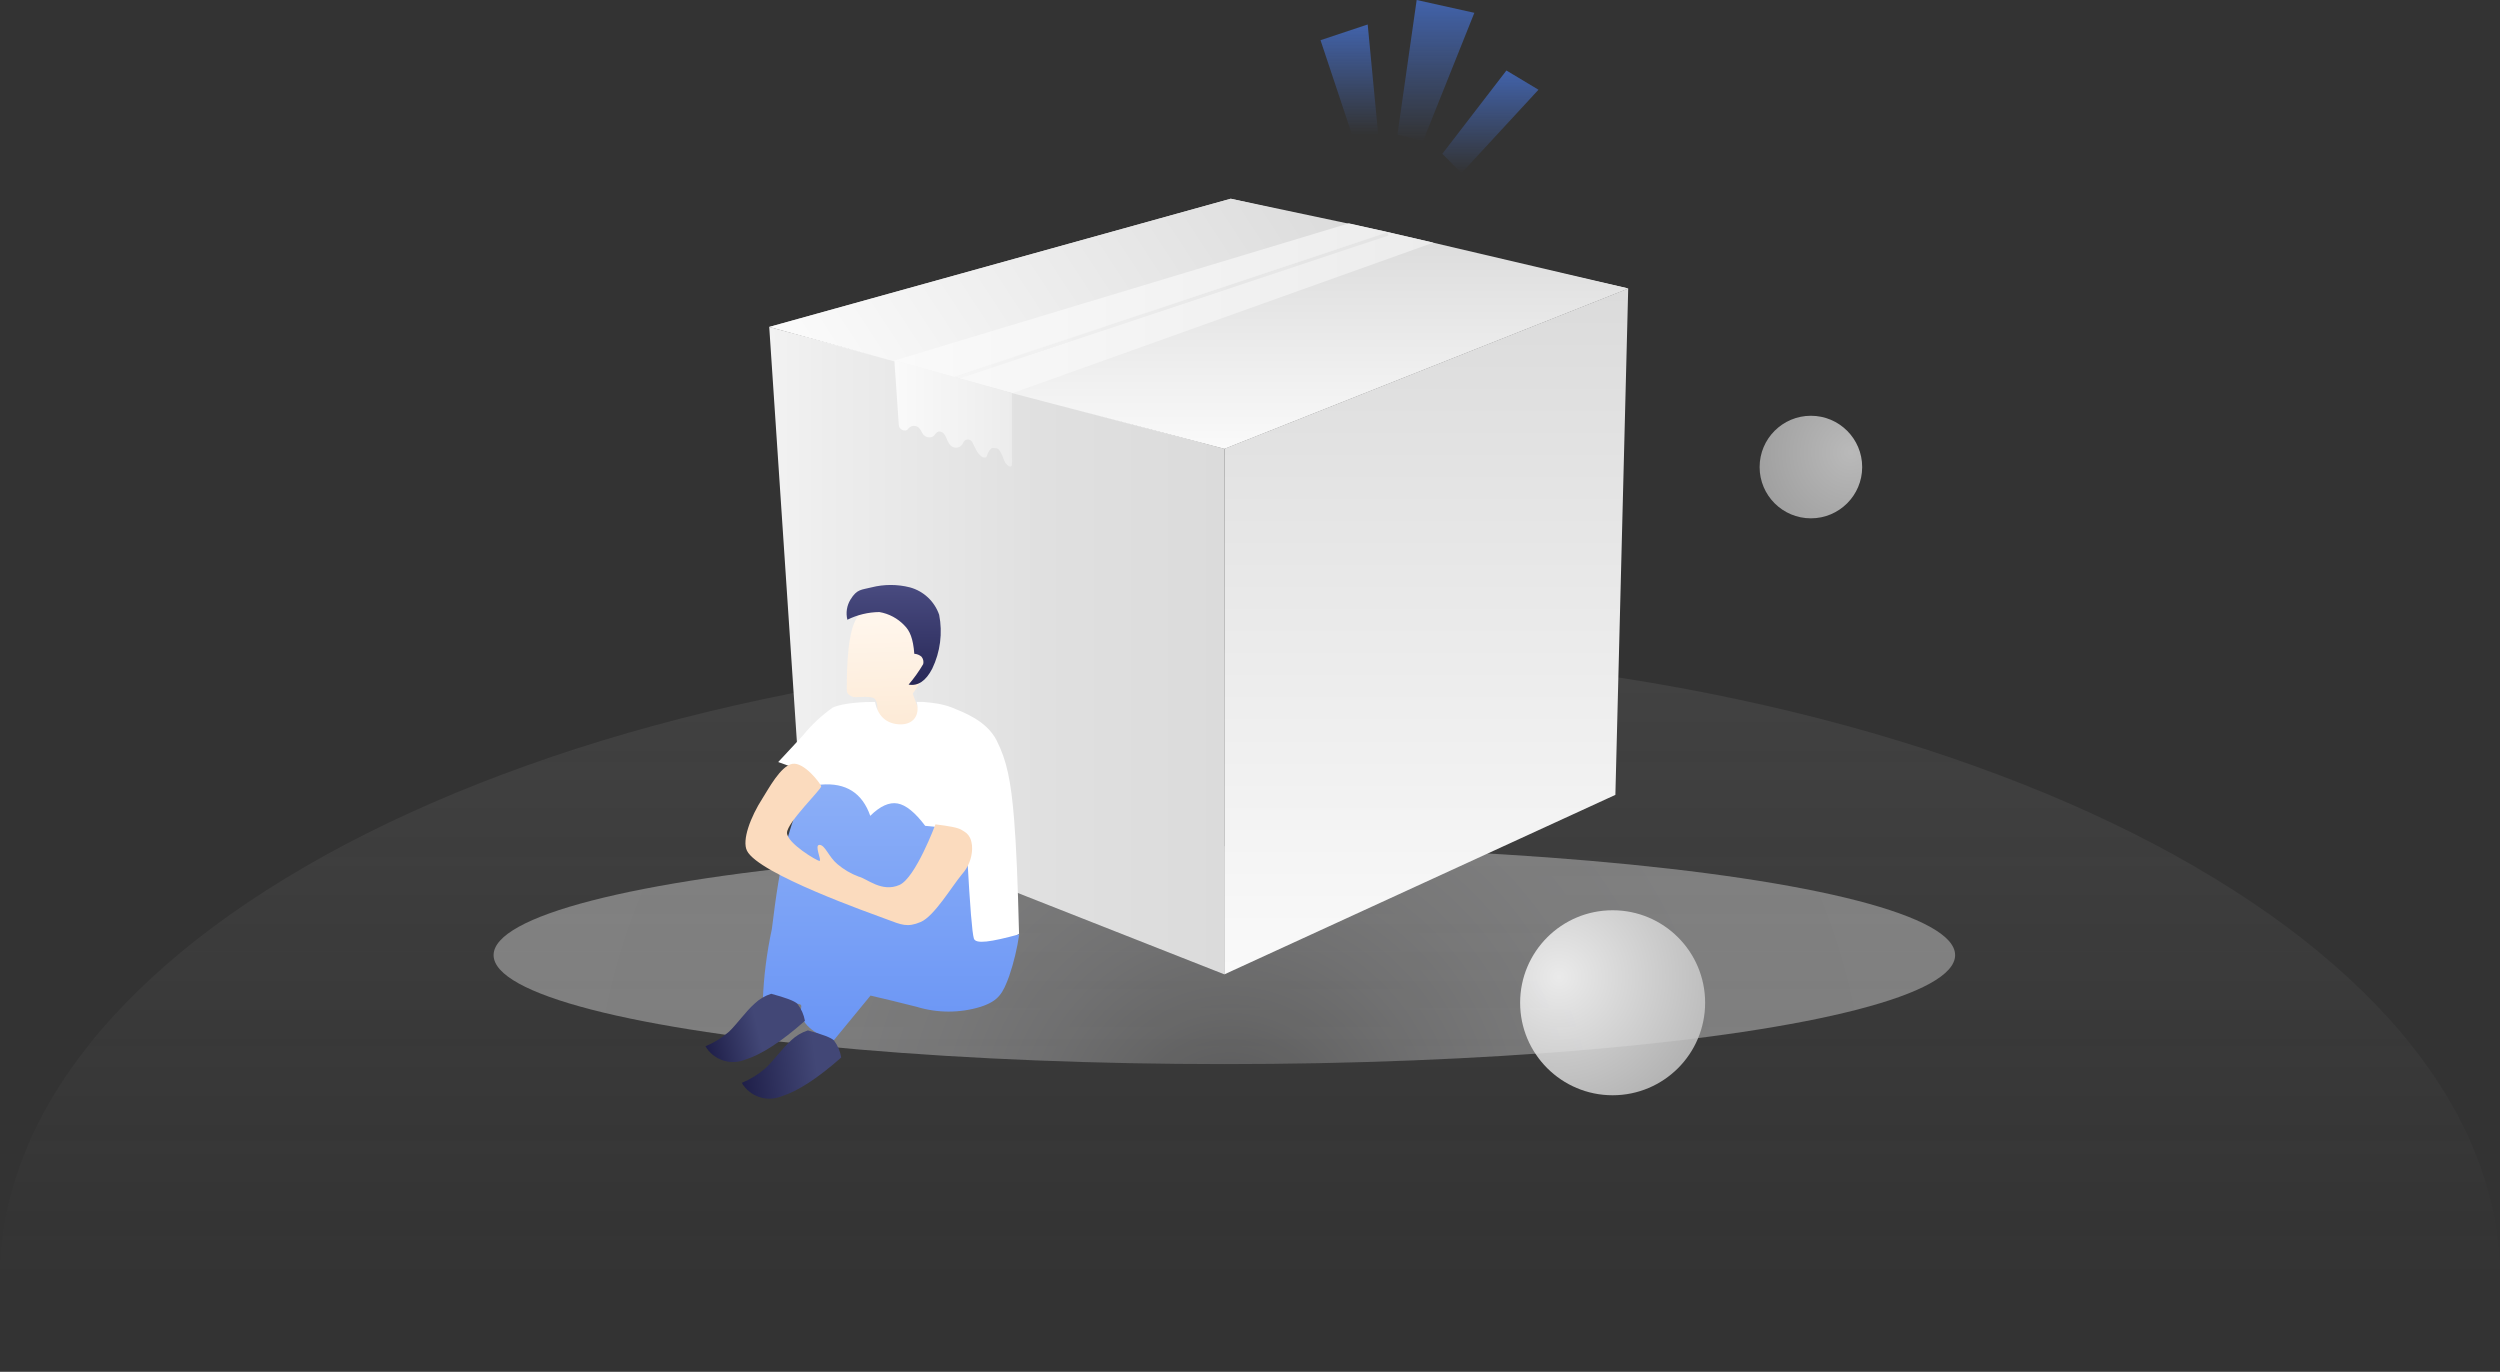 <?xml version="1.0" encoding="UTF-8"?>
<svg width="390px" height="214px" viewBox="0 0 390 214" version="1.1" xmlns="http://www.w3.org/2000/svg" xmlns:xlink="http://www.w3.org/1999/xlink">
    <rect x="0" y="0" width="390" height="214" fill="#333333" stroke="none"/>
    <!-- Generator: Sketch 62 (91390) - https://sketch.com -->
    <title>icon/暂无课程</title>
    <desc>Created with Sketch.</desc>
    <defs>
        <radialGradient cx="50.395%" cy="133.503%" fx="50.395%" fy="133.503%" r="336.912%" gradientTransform="translate(0.504,1.335),scale(0.149,1),translate(-0.504,-1.335)" id="radialGradient-1">
            <stop stop-color="#808083" offset="0%"></stop>
            <stop stop-color="#9A9A9C" offset="7%"></stop>
            <stop stop-color="#B9B9BA" offset="17%"></stop>
            <stop stop-color="#D2D2D4" offset="28%"></stop>
            <stop stop-color="#E6E6E7" offset="40%"></stop>
            <stop stop-color="#F4F4F5" offset="53%"></stop>
            <stop stop-color="#FDFDFD" offset="70%"></stop>
            <stop stop-color="#FFFFFF" offset="99%"></stop>
        </radialGradient>
        <linearGradient x1="50%" y1="-12.832%" x2="50%" y2="87.811%" id="linearGradient-2">
            <stop stop-color="#A8A8A8" stop-opacity="0.15" offset="0%"></stop>
            <stop stop-color="#A8A8A8" stop-opacity="0" offset="100%"></stop>
        </linearGradient>
        <radialGradient cx="21.005%" cy="36.001%" fx="21.005%" fy="36.001%" r="94.595%" id="radialGradient-3">
            <stop stop-color="#FFFFFF" offset="0%"></stop>
            <stop stop-color="#C1C1C1" offset="100%"></stop>
        </radialGradient>
        <radialGradient cx="88.791%" cy="35.688%" fx="88.791%" fy="35.688%" r="94%" id="radialGradient-4">
            <stop stop-color="#FFFFFF" offset="0%"></stop>
            <stop stop-color="#D7D7D7" offset="100%"></stop>
        </radialGradient>
        <linearGradient x1="0%" y1="50%" x2="100%" y2="50%" id="linearGradient-5">
            <stop stop-color="#F2F2F2" offset="0%"></stop>
            <stop stop-color="#EDEDED" offset="13%"></stop>
            <stop stop-color="#E0E0E0" offset="59%"></stop>
            <stop stop-color="#DBDBDB" offset="100%"></stop>
        </linearGradient>
        <linearGradient x1="50%" y1="100%" x2="50%" y2="0%" id="linearGradient-6">
            <stop stop-color="#FAFAFA" offset="0%"></stop>
            <stop stop-color="#DBDBDB" offset="100%"></stop>
        </linearGradient>
        <linearGradient x1="0%" y1="50%" x2="100%" y2="50%" id="linearGradient-7">
            <stop stop-color="#C9C9C9" offset="0%"></stop>
            <stop stop-color="#DADADA" offset="57%"></stop>
            <stop stop-color="#EBEBEB" offset="100%"></stop>
        </linearGradient>
        <linearGradient x1="0%" y1="50%" x2="100%" y2="30.803%" id="linearGradient-8">
            <stop stop-color="#FAFAFA" offset="0%"></stop>
            <stop stop-color="#DBDBDB" offset="100%"></stop>
        </linearGradient>
        <linearGradient x1="50%" y1="100%" x2="50%" y2="0%" id="linearGradient-9">
            <stop stop-color="#FAFAFA" offset="0%"></stop>
            <stop stop-color="#DBDBDB" offset="100%"></stop>
        </linearGradient>
        <linearGradient x1="0%" y1="50.019%" x2="100%" y2="50.019%" id="linearGradient-10">
            <stop stop-color="#FAFAFA" offset="0%"></stop>
            <stop stop-color="#ECECEC" offset="100%"></stop>
        </linearGradient>
        <linearGradient x1="0%" y1="49.904%" x2="100.832%" y2="49.904%" id="linearGradient-11">
            <stop stop-color="#FAFAFA" offset="0%"></stop>
            <stop stop-color="#ECECEC" offset="100%"></stop>
        </linearGradient>
        <linearGradient x1="49.048%" y1="13.471%" x2="50.929%" y2="100.373%" id="linearGradient-12">
            <stop stop-color="#FFF6EC" offset="0%"></stop>
            <stop stop-color="#FDEAD6" offset="100%"></stop>
        </linearGradient>
        <linearGradient x1="50.18%" y1="0.481%" x2="50.18%" y2="100.407%" id="linearGradient-13">
            <stop stop-color="#494B80" offset="0%"></stop>
            <stop stop-color="#272756" offset="100%"></stop>
        </linearGradient>
        <linearGradient x1="50.253%" y1="0.231%" x2="50.253%" y2="98.214%" id="linearGradient-14">
            <stop stop-color="#FFFFFF" offset="0%"></stop>
            <stop stop-color="#FFFFFF" offset="100%"></stop>
        </linearGradient>
        <linearGradient x1="52.011%" y1="-0.472%" x2="52.011%" y2="99.95%" id="linearGradient-15">
            <stop stop-color="#8CAFF7" offset="0%"></stop>
            <stop stop-color="#6A95F5" offset="100%"></stop>
        </linearGradient>
        <linearGradient x1="-1.095%" y1="58.515%" x2="52.771%" y2="49.32%" id="linearGradient-16">
            <stop stop-color="#1F1F49" offset="0%"></stop>
            <stop stop-color="#424776" offset="100%"></stop>
        </linearGradient>
        <linearGradient x1="-1.096%" y1="55.015%" x2="74.855%" y2="47.529%" id="linearGradient-17">
            <stop stop-color="#1F1F49" offset="0%"></stop>
            <stop stop-color="#424776" offset="100%"></stop>
        </linearGradient>
        <linearGradient x1="-0.119%" y1="50%" x2="100.119%" y2="50%" id="linearGradient-18">
            <stop stop-color="#F2F2F2" offset="0%"></stop>
            <stop stop-color="#EDEDED" offset="13%"></stop>
            <stop stop-color="#E0E0E0" offset="59%"></stop>
            <stop stop-color="#DBDBDB" offset="100%"></stop>
        </linearGradient>
        <linearGradient x1="50%" y1="100%" x2="50%" y2="0%" id="linearGradient-19">
            <stop stop-color="#4B82FA" stop-opacity="0" offset="0%"></stop>
            <stop stop-color="#4B82FA" stop-opacity="0.6" offset="100%"></stop>
        </linearGradient>
        <linearGradient x1="50%" y1="100%" x2="50%" y2="0%" id="linearGradient-20">
            <stop stop-color="#4B82FA" stop-opacity="0" offset="0%"></stop>
            <stop stop-color="#4B82FA" stop-opacity="0.6" offset="100%"></stop>
        </linearGradient>
        <linearGradient x1="50%" y1="100%" x2="50%" y2="0%" id="linearGradient-21">
            <stop stop-color="#4B82FA" stop-opacity="0" offset="0%"></stop>
            <stop stop-color="#4B82FA" stop-opacity="0.6" offset="100%"></stop>
        </linearGradient>
    </defs>
    <g id="icon/暂无课程" stroke="none" stroke-width="1" fill="none" fill-rule="evenodd">
        <g id="编组">
            <ellipse id="椭圆形" fill="url(#radialGradient-1)" fill-rule="nonzero" opacity="0.36" style="mix-blend-mode: multiply;" cx="191" cy="149" rx="114" ry="17"></ellipse>
            <path d="M195,101.36 C302.696,101.36 390,145.236 390,199.36 C390,204.335 389.262,209.224 387.839,214 L2.161,214 C0.738,209.224 0,204.335 0,199.36 C0,145.236 87.304,101.36 195,101.36 Z" id="形状结合" fill="url(#linearGradient-2)" fill-rule="nonzero"></path>
            <circle id="椭圆形" fill="url(#radialGradient-3)" fill-rule="nonzero" opacity="0.84" cx="251.57" cy="156.43" r="14.43"></circle>
            <circle id="椭圆形" fill="url(#radialGradient-4)" fill-rule="nonzero" opacity="0.66" cx="282.5" cy="72.86" r="8"></circle>
            <polygon id="路径" fill="url(#linearGradient-5)" fill-rule="nonzero" points="120 51 191 70 191 152 125 126"></polygon>
            <polygon id="路径" fill="url(#linearGradient-6)" fill-rule="nonzero" points="254 45 191 70 191 152 252 124"></polygon>
            <polygon id="路径" fill="url(#linearGradient-7)" fill-rule="nonzero" points="192 31 120 51 191 70 254 45"></polygon>
            <polygon id="路径" fill="url(#linearGradient-8)" fill-rule="nonzero" points="120 51 149 59 215.86 36.05 192 31"></polygon>
            <polygon id="路径" fill="url(#linearGradient-9)" fill-rule="nonzero" points="149 59 191 70 253.98 44.99 215.86 36.05"></polygon>
            <polygon id="路径" fill="url(#linearGradient-10)" fill-rule="nonzero" points="158 61.31 223.6 37.85 210.43 34.84 139.55 56.23"></polygon>
            <path d="M139.55,56.23 C139.561,56.376 139.561,56.524 139.55,56.67 L139.63,57.85 L139.75,59.51 L139.88,61.42 L140.01,63.34 L140.13,65.02 L140.21,66.23 C140.211,66.508 140.336,66.771 140.55,66.947 C140.765,67.123 141.047,67.194 141.32,67.14 C141.402,67.121 141.48,67.088 141.55,67.04 C141.621,66.974 141.685,66.9 141.74,66.82 C141.94,66.583 142.23,66.442 142.54,66.43 C142.85,66.425 143.148,66.544 143.37,66.76 C143.71,67.09 143.82,67.62 144.18,67.93 C144.539,68.24 145.044,68.318 145.48,68.13 C145.9,67.93 145.97,67.38 146.48,67.32 C146.784,67.304 147.075,67.439 147.26,67.68 C147.444,67.919 147.589,68.186 147.69,68.47 C147.8,68.755 147.941,69.026 148.11,69.28 C148.288,69.531 148.545,69.714 148.84,69.8 C149.419,69.948 150.018,69.645 150.24,69.09 C150.336,68.786 150.612,68.575 150.93,68.56 C151.184,68.546 151.428,68.654 151.59,68.85 C151.675,68.964 151.746,69.088 151.8,69.22 C151.93,69.5 152.07,69.77 152.21,70.04 C152.425,70.536 152.771,70.964 153.21,71.28 C153.42,71.39 153.73,71.44 153.88,71.28 C153.922,71.211 153.955,71.137 153.98,71.06 C154.086,70.69 154.274,70.348 154.53,70.06 C154.58,69.997 154.641,69.942 154.71,69.9 C154.816,69.88 154.924,69.88 155.03,69.9 C155.27,69.876 155.511,69.929 155.72,70.05 C155.809,70.122 155.883,70.21 155.94,70.31 C156.133,70.598 156.294,70.907 156.42,71.23 C156.538,71.574 156.682,71.908 156.85,72.23 C157.04,72.51 157.73,73.12 157.85,72.54 C157.9,72.125 157.9,71.705 157.85,71.29 L157.85,61.31 L139.55,56.23 Z" id="路径" fill="url(#linearGradient-11)" fill-rule="nonzero"></path>
            <g id="人物" transform="translate(110, 91)">
                <path d="M35.12,13.1 L32.39,4.59 L26.39,3.72 C25.29,3.267 24.29,3.987 23.39,5.88 C22,8.71 22.12,15.55 22.1,16.28 C22.08,17.01 22.1,17.34 23.1,17.73 C23.44,17.85 25.78,17.5 26.38,17.96 C26.81,18.28 26.96,19.16 26.86,20.6 C27.924,21.56 29.251,22.18 30.67,22.38 C31.827,22.305 32.93,21.864 33.82,21.12 L32.39,17.22 L35.12,13.1 Z" id="脸" fill="url(#linearGradient-12)"></path>
                <path d="M36.51,4.91 C35.79,2.818 34.083,1.216 31.95,0.63 C29.981,0.13 27.919,0.13 25.95,0.63 C24.37,1.04 23.71,0.85 22.67,2.54 C22.097,3.48 21.924,4.611 22.19,5.68 C23.745,4.908 25.454,4.497 27.19,4.48 C28.682,4.737 30.05,5.47 31.09,6.57 C31.92,7.39 32.45,8.57 32.63,10.99 C33.042,11.014 33.436,11.172 33.75,11.44 C34.019,11.762 34.119,12.192 34.02,12.6 C33.357,13.732 32.594,14.803 31.74,15.8 C33.207,16.06 34.437,15.23 35.43,13.31 C36.687,10.7 37.065,7.753 36.51,4.91 L36.51,4.91 Z" id="头发" fill="url(#linearGradient-13)"></path>
                <path d="M33,18.5 C33.567,20.673 32.4,22.007 30.5,22 C28.6,21.993 27,21 26.5,18.5 C24.744,18.484 21.506,18.646 19.91,19.38 C18.167,20.609 16.602,22.073 15.26,23.73 L11.4,27.88 C13.48,28.6 14.77,29.09 15.26,29.34 C15.951,29.84 16.473,30.537 16.76,31.34 L41.28,55.48 L44.69,57.48 L48.97,54.67 C48.783,46.737 48.527,40.783 48.2,36.81 C47.71,30.81 47.07,27.68 45.49,24.54 C43.91,21.4 40.29,20.12 38.49,19.37 C36.967,18.794 35.622,18.641 34,18.5 L33,18.5 Z" id="上半身" fill="url(#linearGradient-14)"></path>
                <path d="M49,54.75 C44.56,55.96 42.19,56.32 41.92,55.4 C41.65,54.48 41.32,50.4 40.92,43.15 C41.773,41.817 41.773,40.667 40.92,39.7 C40.067,38.733 37.87,38.11 34.33,37.83 C32.757,35.737 31.32,34.573 30.02,34.34 C28.72,34.107 27.3,34.75 25.76,36.27 C24.513,32.697 21.957,31.073 18.09,31.4 C12.44,31.87 10.62,53.06 10.4,53.98 C9.613,57.626 9.144,61.333 9,65.06 C9,66.93 15.28,64.65 15,66.06 C14.6,68.213 16.267,69.983 20,71.37 L25.8,64.31 C27.93,64.8 30.33,65.39 32.99,66.06 C36.249,67.058 39.731,67.058 42.99,66.06 C45.84,65.12 46.45,63.93 47.43,61.28 C48.153,59.156 48.678,56.97 49,54.75 L49,54.75 Z" id="下半身" fill="url(#linearGradient-15)"></path>
                <path d="M35.93,37.6 C35.93,37.6 32.83,45.94 30.32,47.05 C27.56,48.27 25.24,46.05 23.95,45.75 C22.738,45.298 21.615,44.638 20.63,43.8 C19.27,42.67 18.71,40.8 17.84,40.8 C16.97,40.8 18.25,43.3 17.84,43.3 C17.43,43.3 12.77,40.52 12.77,38.92 C12.77,37.32 18.2,32.06 18.11,31.66 C18.02,31.26 15.43,27.81 13.59,28.16 C11.75,28.51 9.84,32.16 8.98,33.49 C7.05,36.49 5.72,40.09 6.53,41.72 C8.35,45.35 25.98,51.53 28.3,52.4 C30.62,53.27 31.53,53.72 33.63,52.83 C35.73,51.94 38.45,47.34 40.05,45.41 C41.033,44.327 41.6,42.931 41.65,41.47 C41.65,39.27 40.65,38.86 40.02,38.47 C39.39,38.08 38,37.86 35.93,37.6 Z" id="路径" fill="#FBDBBE"></path>
                <path d="M14.38,65.58 C13.95,65.16 12.59,64.64 10.31,64.03 C9.332,64.339 8.439,64.869 7.7,65.58 C6.31,66.82 4.99,68.74 3.7,69.97 C2.611,70.91 1.379,71.67 0.05,72.22 C1.304,74.343 3.92,75.235 6.21,74.32 C8.783,73.52 11.903,71.497 15.57,68.25 C15.4,67.276 14.991,66.358 14.38,65.58 L14.38,65.58 Z" id="鞋子" fill="url(#linearGradient-16)"></path>
                <path d="M20.09,71.3 C19.66,70.88 18.31,70.36 16.03,69.74 C15.054,70.057 14.161,70.59 13.42,71.3 C12.03,72.54 10.7,74.46 9.36,75.69 C8.272,76.623 7.044,77.379 5.72,77.93 C6.971,80.057 9.587,80.953 11.88,80.04 C14.44,79.24 17.557,77.217 21.23,73.97 C21.074,73 20.683,72.083 20.09,71.3 L20.09,71.3 Z" id="路径" fill="url(#linearGradient-17)"></path>
            </g>
            <line x1="149" y1="59" x2="216.5" y2="36.5" id="路径" stroke="url(#linearGradient-18)" stroke-width="0.5" opacity="0.53"></line>
            <polygon id="路径" fill="url(#linearGradient-19)" fill-rule="nonzero" points="210.91 21 215 21 213.36 3.82 206 6.27"></polygon>
            <polygon id="路径" fill="url(#linearGradient-20)" fill-rule="nonzero" points="218 21 221 0 230 2 222 22"></polygon>
            <polygon id="路径" fill="url(#linearGradient-21)" fill-rule="nonzero" points="225 24 228 27 240 14 235 11"></polygon>
        </g>
    </g>
</svg>